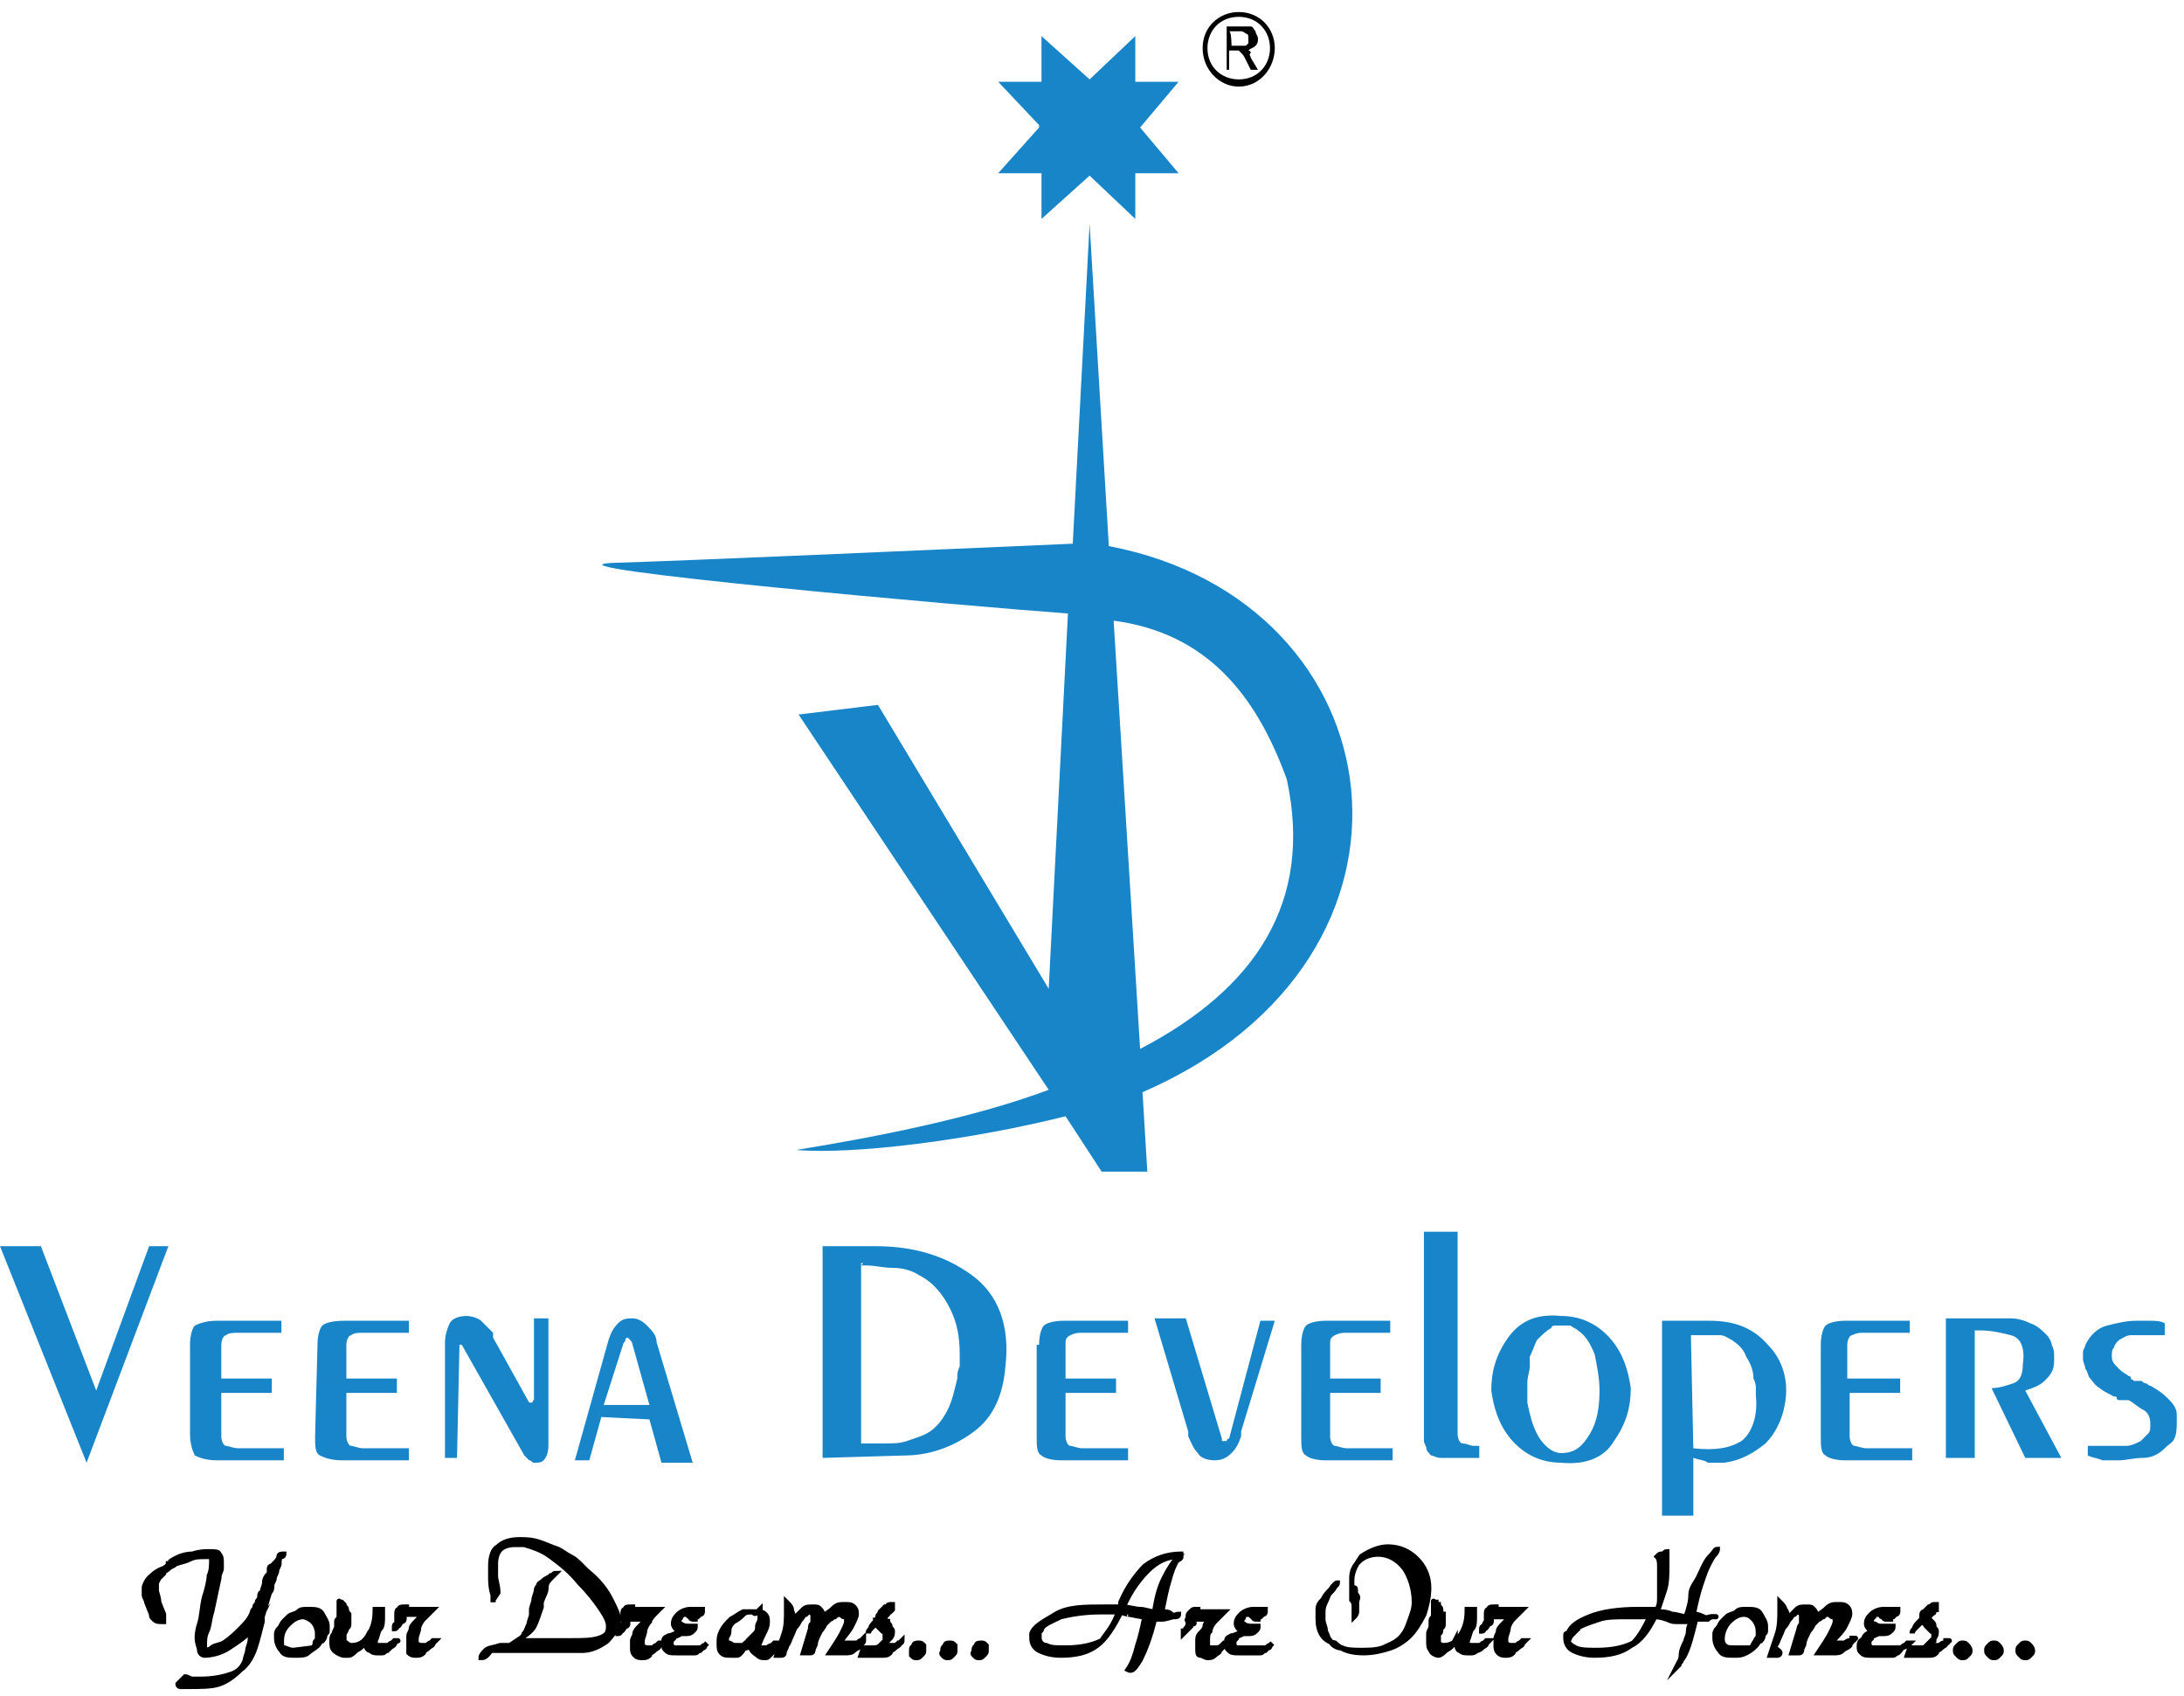 <?xml version="1.0" encoding="utf-8"?>
<!-- Generator: Adobe Illustrator 25.4.1, SVG Export Plug-In . SVG Version: 6.00 Build 0)  -->
<svg version="1.1" id="Layer_1" xmlns="http://www.w3.org/2000/svg" xmlns:xlink="http://www.w3.org/1999/xlink" x="0px" y="0px"
	 viewBox="0 0 90.8 70.5" style="enable-background:new 0 0 90.8 70.5;" xml:space="preserve">
<style type="text/css">
	.st0{fill-rule:evenodd;clip-rule:evenodd;fill:#1885C8;}
	.st1{fill-rule:evenodd;clip-rule:evenodd;stroke:#000000;stroke-width:0.216;stroke-miterlimit:22.926;}
</style>
<g>
	<g>
		<path class="st0" d="M33.2,29.7l10.4,15.6c-3.2,1.2-7.4,2-10.5,2.5c2.4,0.2,7.2-0.4,11.2-1.4l1.5,2.3l1.9,0l-0.2-3.3
			c12.9-5.6,10.7-20.4-1.4-22.7L45.3,9.3l-0.7,13.3c-6.9,0.3-15.9,0.7-19.2,0.8c-3.1,0.2,14.8,1.8,19,2.1l-0.8,15.6l-7.1-11.8
			L33.2,29.7L33.2,29.7z M47.4,43.6l-1.1-17.8c3.8,0.5,5.9,3,7.2,6.6C54.6,37.5,52.2,41.1,47.4,43.6z"/>
		<path class="st0" d="M3.6,60.8l-3.6-9h1.7l2.3,6l2.2-6h0.8L3.6,60.8L3.6,60.8z M7.9,55.9c0-0.4,0.1-0.7,0.2-0.8
			C8.3,55,8.6,54.9,9,54.9l2.7,0v0.5H9.9c-0.2,0-0.4,0-0.5,0.1c-0.1,0-0.2,0.2-0.2,0.4v1.4h2.1v0.6H9.2v1.8c0,0.2,0.1,0.4,0.2,0.4
			c0.1,0,0.3,0.1,0.5,0.1l1.9,0v0.5H9c-0.4,0-0.7-0.1-0.9-0.2C8,60.3,7.9,60,7.9,59.6V55.9L7.9,55.9z M13.2,55.9
			c0-0.4,0.1-0.7,0.2-0.8s0.4-0.2,0.9-0.2l2.7,0v0.5h-1.9c-0.2,0-0.4,0-0.5,0.1c-0.1,0-0.2,0.2-0.2,0.4v1.4h2.1v0.6h-2.1v1.8
			c0,0.2,0.1,0.4,0.2,0.4c0.1,0,0.3,0.1,0.5,0.1l1.9,0v0.5h-2.8c-0.4,0-0.7-0.1-0.9-0.2c-0.2-0.1-0.2-0.4-0.2-0.8L13.2,55.9
			L13.2,55.9z M19,60.6h-0.5v-4.8c0-0.3,0.1-0.6,0.2-0.8s0.4-0.3,0.7-0.3c0.2,0,0.5,0.1,0.6,0.2s0.3,0.3,0.5,0.5c0,0,0,0,0,0.1
			c0,0,0,0,0,0.1l1.5,2.7c0,0,0,0,0,0c0,0,0,0,0,0c0,0,0,0,0.1,0s0-0.1,0.1-0.1c0,0,0,0,0,0c0,0,0,0,0,0v-3.4h0.6v5.3
			c0,0.3-0.1,0.5-0.2,0.6s-0.2,0.1-0.4,0.1c-0.1,0-0.1-0.1-0.2-0.1c-0.1-0.1-0.1-0.1-0.2-0.2l-2.6-4.6c0,0,0,0,0,0s0,0,0,0
			c0,0-0.1,0-0.1,0c0,0,0,0.1,0,0.1L19,60.6L19,60.6z M25.1,58.4H27l-0.7-2.5c0-0.1-0.1-0.2-0.1-0.2c0,0-0.1-0.1-0.1-0.1
			c0,0-0.1,0-0.1,0.1c0,0.1-0.1,0.1-0.1,0.2L25.1,58.4L25.1,58.4z M25,58.9l-0.5,1.8h-0.6l1.4-5c0.1-0.3,0.2-0.5,0.4-0.7
			s0.4-0.2,0.6-0.2c0.2,0,0.4,0.1,0.6,0.3c0.2,0.2,0.4,0.4,0.4,0.7l1.5,5h-1.3l-0.5-1.8L25,58.9L25,58.9z M34.2,60.6v-8.8h2.2
			c1.6,0,2.9,0.4,4,1.2c1.1,0.8,1.6,2.1,1.4,3.8c-0.1,1.2-0.5,2.1-1.3,2.7s-1.8,1-2.9,1L34.2,60.6L34.2,60.6z M35.8,52.5V60
			c0.1,0,0.2,0,0.2,0c0.1,0,0.2,0,0.2,0c0.1,0,0.2,0,0.3,0s0.2,0,0.3,0c0.3,0,0.6,0,0.9-0.1s0.6-0.2,0.8-0.3c0.4-0.2,0.7-0.6,0.9-1
			c0.2-0.4,0.3-0.9,0.4-1.3c0-0.2,0-0.3,0.1-0.5c0-0.2,0-0.3,0-0.5c0-0.7-0.1-1.3-0.4-1.9c-0.3-0.6-0.7-1.1-1.3-1.4
			c-0.3-0.2-0.7-0.3-1.1-0.3c-0.4,0-0.7-0.1-1.1-0.1c0,0-0.1,0-0.1,0s-0.1,0-0.1,0C35.9,52.5,35.9,52.5,35.8,52.5
			C35.9,52.5,35.9,52.5,35.8,52.5L35.8,52.5L35.8,52.5z M43.2,55.9c0-0.4,0.1-0.7,0.2-0.8s0.4-0.2,0.8-0.2l2.7,0v0.5h-1.9
			c-0.2,0-0.3,0-0.5,0.1s-0.2,0.2-0.2,0.4v1.4h2.1v0.6h-2.1v1.8c0,0.2,0.1,0.4,0.2,0.4c0.1,0,0.3,0.1,0.5,0.1l1.9,0v0.5h-2.8
			c-0.4,0-0.7-0.1-0.8-0.2c-0.2-0.1-0.2-0.4-0.2-0.8V55.9L43.2,55.9z M52.4,54.9H53l-1.4,4.6c0,0,0,0.1,0,0.1s0,0.1,0,0.1
			c-0.1,0.3-0.2,0.5-0.4,0.7c-0.2,0.2-0.4,0.3-0.7,0.3c-0.3,0-0.6-0.1-0.7-0.3c-0.2-0.2-0.3-0.5-0.4-0.7c0,0,0-0.1,0-0.1
			s0-0.1,0-0.1l-1.4-4.7h1.3l1.5,5c0,0,0,0.1,0,0.1c0,0,0.1,0,0.1,0c0,0,0.1,0,0.1,0s0-0.1,0.1-0.1L52.4,54.9L52.4,54.9z M54.1,55.9
			c0-0.4,0.1-0.7,0.2-0.8s0.4-0.2,0.8-0.2l2.7,0v0.5H56c-0.2,0-0.3,0-0.5,0.1s-0.2,0.2-0.2,0.4v1.4h2.1v0.6h-2.1v1.8
			c0,0.2,0.1,0.4,0.2,0.4c0.1,0,0.3,0.1,0.5,0.1l1.9,0v0.5h-2.8c-0.4,0-0.7-0.1-0.8-0.2c-0.2-0.1-0.2-0.4-0.2-0.8L54.1,55.9
			L54.1,55.9z M59.3,51.2h1.3v8.4c0,0.2,0.1,0.4,0.2,0.4c0.2,0,0.3,0.1,0.5,0.1c0,0,0,0,0,0c0,0,0,0,0,0c0,0,0.1,0,0.1,0
			s0.1,0,0.1,0v0.5c0,0-0.1,0-0.2,0c-0.1,0-0.1,0-0.2,0c-0.1,0-0.2,0-0.3,0c-0.1,0-0.2,0-0.3,0c-0.2,0-0.4,0-0.6,0
			c-0.2,0-0.3-0.1-0.4-0.1c-0.1-0.1-0.2-0.2-0.2-0.3c0-0.1-0.1-0.2-0.1-0.3c0,0,0-0.1,0-0.1s0-0.1,0-0.1c0,0,0,0,0,0s0,0,0,0V51.2
			L59.3,51.2z M64.9,60.8c-0.9,0-1.6-0.4-2.1-1c-0.5-0.6-0.7-1.3-0.8-2c0-0.8,0.2-1.5,0.7-2.2s1.2-1,2.2-0.9c0.9,0,1.6,0.4,2.1,1
			c0.5,0.6,0.7,1.3,0.8,2c0,0.8-0.2,1.5-0.7,2.2C66.7,60.6,65.9,60.9,64.9,60.8L64.9,60.8z M64.9,60.4c0.6,0,0.9-0.3,1.2-0.8
			s0.4-1.1,0.4-1.8c0-0.5-0.1-1-0.2-1.5c-0.2-0.5-0.4-0.8-0.7-1c-0.1-0.1-0.2-0.1-0.3-0.2c-0.1,0-0.2,0-0.3,0c-0.1,0-0.2,0-0.3,0
			s-0.2,0-0.2,0.1c-0.2,0.1-0.4,0.3-0.6,0.5c-0.1,0.2-0.2,0.5-0.3,0.7c0,0.1,0,0.2,0,0.2c0,0.1,0,0.2,0,0.2c0,0.2-0.1,0.4-0.1,0.7
			s0,0.5,0,0.8c0.1,0.5,0.2,0.9,0.4,1.3S64.5,60.4,64.9,60.4L64.9,60.4L64.9,60.4z M70.4,60.6V63h-1.3v-8.1h2c1,0,1.8,0.3,2.4,1
			c0.6,0.6,0.9,1.5,0.7,2.5c-0.1,0.6-0.4,1.2-0.8,1.6c-0.5,0.4-1,0.7-1.7,0.8c-0.2,0-0.5,0-0.7,0C70.9,60.7,70.7,60.7,70.4,60.6
			L70.4,60.6z M70.4,60.2c0.9,0.1,1.5,0,2-0.3c0.4-0.3,0.7-1,0.6-1.9c0-0.1,0-0.2,0-0.3c0-0.1,0-0.2-0.1-0.4c0-0.3-0.1-0.6-0.3-0.9
			c-0.1-0.3-0.3-0.5-0.6-0.7c-0.2-0.1-0.3-0.2-0.5-0.2c-0.2,0-0.4,0-0.6,0c-0.1,0-0.1,0-0.2,0c0,0-0.1,0-0.2,0c0,0-0.1,0-0.1,0
			s-0.1,0-0.1,0L70.4,60.2L70.4,60.2z M75.7,55.9c0-0.4,0.1-0.7,0.2-0.8s0.4-0.2,0.8-0.2l2.7,0v0.5h-1.9c-0.2,0-0.3,0-0.5,0.1
			c-0.1,0-0.2,0.2-0.2,0.4v1.4H79v0.6h-2.1v1.8c0,0.2,0.1,0.4,0.2,0.4c0.1,0,0.3,0.1,0.5,0.1l1.9,0v0.5h-2.8c-0.4,0-0.7-0.1-0.8-0.2
			c-0.2-0.1-0.2-0.4-0.2-0.8V55.9L75.7,55.9z M82.2,60.6h-1.3v-5.8h2.3c0.1,0,0.2,0,0.2,0s0.2,0,0.2,0c0.3,0,0.6,0.1,0.8,0.2
			c0.3,0.1,0.5,0.3,0.7,0.5c0.1,0.1,0.2,0.3,0.2,0.4c0.1,0.2,0.1,0.3,0.1,0.5c0,0,0,0,0,0.1c0,0,0,0,0,0.1c0,0.4-0.2,0.6-0.4,0.8
			s-0.5,0.3-0.8,0.4l1.5,2.8h-1.5l-1.4-2.9c0.3,0,0.6-0.1,0.9-0.2c0.3-0.1,0.4-0.4,0.4-0.8c0.1-0.7-0.1-1.1-0.5-1.2
			c-0.4-0.1-0.8-0.2-1.3-0.2c0,0-0.1,0-0.1,0s0,0-0.1,0V60.6L82.2,60.6z M86.8,60.5v-0.4c0,0,0.1,0,0.1,0c0,0,0.1,0,0.1,0
			c0.1,0,0.2,0,0.4,0c0.1,0,0.2,0,0.4,0c0.2,0,0.4,0,0.6,0c0.2,0,0.4-0.1,0.6-0.2c0.1-0.1,0.2-0.2,0.3-0.3c0.1-0.1,0.1-0.2,0.1-0.4
			c0,0,0,0,0,0s0,0,0,0c0-0.3-0.1-0.5-0.3-0.6s-0.4-0.3-0.6-0.4c0,0,0,0-0.1,0s-0.1,0-0.1,0c0,0-0.1,0-0.1,0c0,0-0.1,0-0.1,0
			c0,0-0.1,0-0.1-0.1s-0.1,0-0.2-0.1c-0.2-0.1-0.4-0.2-0.5-0.3c-0.2-0.1-0.3-0.3-0.4-0.4c-0.1-0.1-0.1-0.3-0.2-0.4
			c0-0.1-0.1-0.3-0.1-0.4c0-0.1,0-0.2,0-0.3s0.1-0.2,0.1-0.3c0.2-0.4,0.5-0.7,0.9-0.8c0.4-0.1,0.8-0.2,1.2-0.2c0.2,0,0.4,0,0.6,0
			s0.4,0,0.6,0.1v0.5c-0.1,0-0.1,0-0.2,0s-0.1,0-0.2,0c-0.1,0-0.2,0-0.2,0c-0.1,0-0.2,0-0.2,0c-0.2,0-0.4,0-0.6,0
			c-0.2,0-0.3,0.1-0.5,0.2c-0.1,0.1-0.2,0.2-0.2,0.3c-0.1,0.1-0.1,0.2-0.1,0.4c0,0,0,0,0,0c0,0,0,0,0,0c0,0.2,0.1,0.3,0.3,0.5
			s0.3,0.2,0.4,0.3c0,0,0.1,0,0.1,0.1s0.1,0,0.1,0.1c0,0,0,0,0,0c0,0,0,0,0.1,0c0,0,0,0,0.1,0c0,0,0,0,0.1,0c0.1,0,0.1,0.1,0.2,0.1
			s0.1,0.1,0.2,0.1c0.2,0.1,0.5,0.3,0.7,0.5s0.4,0.4,0.4,0.7c0,0,0,0.1,0,0.1s0,0.1,0,0.2c0,0.2,0,0.5-0.1,0.7S90.2,60,90,60.2
			c-0.2,0.2-0.5,0.4-0.9,0.4s-0.7,0.1-1,0.1c-0.2,0-0.5,0-0.7,0C87.2,60.6,87,60.6,86.8,60.5L86.8,60.5L86.8,60.5z"/>
		<g>
			<path class="st1" d="M10.7,67.5c-0.4,0.5-0.9,0.8-1.2,1s-0.7,0.3-1,0.3c-0.1,0-0.2-0.1-0.2-0.2s-0.1-0.3-0.1-0.5
				c0-0.1,0-0.3,0.1-0.6s0.1-0.7,0.2-1.1c0.1-0.3,0.2-0.7,0.2-0.9c0.1-0.2,0.1-0.5,0.1-0.6c0-0.1,0-0.2-0.1-0.2s-0.1,0-0.2,0
				c-0.2,0-0.4,0-0.6,0.1S7.6,64.9,7.3,65c-0.1,0.1-0.2,0.1-0.3,0.2c-0.1,0.1-0.2,0.1-0.2,0.2c-0.1,0.1-0.2,0.2-0.2,0.2
				s-0.1,0.2-0.1,0.2c0,0.1,0,0.2,0,0.3c0,0.1,0.1,0.3,0.1,0.5l0.2,0.5c0,0,0,0.1,0,0.1s0,0.1,0,0.1s0,0,0,0.1c0,0,0,0-0.1,0
				c-0.1,0-0.2,0-0.3-0.1c-0.1-0.1-0.1-0.1-0.1-0.2l-0.2-0.5c0-0.1-0.1-0.2-0.1-0.3c0-0.1,0-0.2,0-0.3c0-0.1,0.1-0.3,0.2-0.4
				c0.1-0.1,0.3-0.3,0.6-0.4C7,65.1,7,65,7,65c0,0,0.1,0,0.1-0.1c0.3-0.2,0.6-0.3,0.9-0.3c0.3-0.1,0.5-0.1,0.7-0.1
				c0.2,0,0.4,0,0.4,0.1c0.1,0.1,0.1,0.2,0.1,0.4c0,0.1,0,0.1,0,0.2c0,0.1-0.1,0.2-0.1,0.4l-0.3,1.4c-0.1,0.3-0.1,0.6-0.2,0.8
				c-0.1,0.2-0.1,0.4-0.1,0.5c0,0.1,0,0.2,0,0.2s0.1,0.1,0.1,0.1c0,0,0.1,0,0.2-0.1s0.3-0.1,0.5-0.2c0.3-0.2,0.5-0.4,0.7-0.6
				s0.4-0.4,0.5-0.7c0-0.1,0.1-0.1,0.1-0.2c0-0.1,0.1-0.1,0.1-0.2c0-0.1,0.1-0.1,0.1-0.2c0-0.1,0-0.2,0.1-0.2c0-0.1,0.1-0.3,0.1-0.4
				c0-0.2,0.1-0.3,0.2-0.4c0,0,0,0,0-0.1c0,0,0,0,0-0.1c0,0,0-0.1,0.1-0.1c0,0,0,0,0.1-0.1c0.1-0.1,0.2-0.2,0.2-0.3s0.1-0.1,0.2-0.1
				c0,0,0,0,0,0c0,0,0,0,0,0c0,0,0,0.1-0.1,0.1s-0.1,0.2-0.1,0.3c0,0.1-0.1,0.2-0.1,0.3c0,0.1-0.1,0.2-0.1,0.3
				c0,0.1-0.1,0.2-0.1,0.3c0,0.1,0,0.2-0.1,0.3l-0.3,1c0,0,0,0.1,0,0.1c0,0,0,0.1,0,0.1c-0.1,0.4-0.2,0.8-0.3,1.1s-0.3,0.7-0.6,0.9
				c-0.3,0.3-0.6,0.5-0.9,0.6c-0.3,0.1-0.8,0.1-1.2,0.1c-0.2,0-0.3,0-0.4,0s-0.1-0.1-0.1-0.1c0,0,0,0,0,0c0,0,0,0,0,0l0.3-0.3
				c0.1,0,0.2,0.1,0.3,0.1c0.1,0,0.2,0,0.3,0c0.6,0,1-0.1,1.3-0.2s0.5-0.3,0.6-0.6c0-0.1,0.1-0.3,0.1-0.4s0.1-0.3,0.1-0.4
				c0-0.2,0.1-0.3,0.1-0.5C10.6,67.8,10.6,67.7,10.7,67.5L10.7,67.5L10.7,67.5z M12.3,68.8c0.2,0,0.4,0,0.5-0.1
				c0.1-0.1,0.3-0.2,0.4-0.3c0.1-0.1,0.1-0.2,0.2-0.2c0.1-0.1,0.1-0.2,0.1-0.2c0-0.1,0.1-0.1,0.1-0.2c0-0.1,0-0.1,0-0.2
				c0-0.2-0.1-0.3-0.2-0.5s-0.3-0.2-0.6-0.2c-0.2,0-0.3,0-0.4,0.1c-0.1,0.1-0.3,0.1-0.4,0.2c-0.1,0.1-0.2,0.2-0.2,0.2
				c-0.1,0.1-0.1,0.2-0.2,0.3s-0.1,0.2-0.1,0.2c0,0.1,0,0.2,0,0.2c0,0.2,0.1,0.4,0.2,0.5C11.8,68.8,12,68.8,12.3,68.8L12.3,68.8z
				 M13,68.5c0.1-0.1,0.1-0.1,0.1-0.2s0.1-0.1,0.1-0.2c0-0.1,0-0.1,0-0.1c0-0.1,0-0.1,0-0.1c0-0.2-0.1-0.4-0.2-0.5
				c-0.1-0.1-0.3-0.2-0.4-0.2c-0.2,0-0.4,0.1-0.6,0.3c-0.2,0.2-0.3,0.4-0.3,0.7c0,0.2,0,0.3,0.1,0.3s0.2,0.1,0.4,0.1L13,68.5
				L13,68.5z M15.2,68.2c-0.1,0.2-0.2,0.3-0.4,0.4c-0.1,0.1-0.2,0.2-0.3,0.2c0,0,0,0-0.1,0s0,0-0.1,0c-0.1,0-0.3-0.1-0.4-0.2
				c-0.1-0.1-0.1-0.2-0.1-0.4c0-0.1,0-0.2,0.1-0.3c0-0.1,0.1-0.2,0.1-0.3c0,0,0,0,0-0.1c0,0,0,0,0-0.1c0-0.1,0.1-0.1,0.1-0.2
				c0-0.1,0-0.1,0-0.2c0-0.1,0-0.1,0-0.1s0-0.1,0-0.1c0,0,0-0.1,0-0.1c0,0,0,0,0-0.1s0,0,0,0c0,0,0,0,0,0c0,0,0,0,0.1,0
				c0,0,0.1,0.1,0.1,0.1c0,0.1,0.1,0.1,0.1,0.2c0,0.1,0.1,0.2,0.1,0.2c0,0,0,0,0,0s0,0,0,0c0,0,0,0,0,0.1c0,0,0,0,0,0.1
				c0,0.1,0,0.1,0,0.2c0,0.1,0,0.1-0.1,0.2c0,0.1-0.1,0.2-0.1,0.2c0,0.1,0,0.2,0,0.2c0,0.1,0,0.2,0.1,0.2c0,0,0.1,0.1,0.2,0.1
				c0.3,0,0.5-0.1,0.7-0.4c0.2-0.3,0.3-0.6,0.3-1.1l0.3,0c0,0.1,0,0.1,0,0.2s0,0.1,0,0.1c0,0.2,0,0.4-0.1,0.5s-0.1,0.3-0.2,0.5
				c0,0,0,0.1,0,0.1c0,0,0,0.1,0,0.1l0.3,0c0.1,0,0.1,0,0.2,0c0.1,0,0.1-0.1,0.2-0.1c0,0,0.1-0.1,0.1-0.1s0,0,0.1,0s0,0,0,0s0,0,0,0
				s0,0-0.1,0.1c0,0.1-0.1,0.1-0.2,0.2c0,0-0.1,0.1-0.1,0.1c-0.1,0-0.1,0.1-0.2,0.1c0,0-0.1,0-0.1,0s-0.1,0-0.1,0
				c-0.1,0-0.2,0-0.3-0.1C15.3,68.6,15.2,68.5,15.2,68.2C15.2,68.3,15.2,68.3,15.2,68.2C15.2,68.3,15.2,68.2,15.2,68.2L15.2,68.2
				L15.2,68.2z M16.7,67.3C16.7,67.3,16.7,67.3,16.7,67.3C16.7,67.3,16.7,67.3,16.7,67.3c-0.1,0-0.1,0-0.2,0c0,0,0-0.1,0-0.2
				c0-0.1,0-0.2,0.1-0.2c0-0.1,0.1-0.1,0.2-0.1c0.1,0,0.1,0,0.1,0c0,0,0,0.1,0,0.1l1.1,0c-0.1,0.1-0.2,0.2-0.2,0.2s-0.1,0.1-0.2,0.2
				c-0.1,0.1-0.2,0.3-0.2,0.4s-0.1,0.3-0.1,0.4c0,0.1,0,0.2,0,0.2c0,0,0.1,0.1,0.2,0.1c0.1,0,0.1,0,0.2,0c0.1,0,0.1-0.1,0.2-0.1
				c0,0,0.1-0.1,0.1-0.1s0.1,0,0.1,0c0,0,0,0,0,0c0,0,0,0,0,0s0,0-0.1,0.1c0,0.1-0.1,0.1-0.2,0.2c-0.1,0.1-0.2,0.1-0.2,0.2
				c-0.1,0.1-0.2,0.1-0.3,0.1h0h0c-0.1,0-0.2,0-0.3-0.1C17,68.6,17,68.5,17,68.3c0-0.1,0-0.2,0-0.3s0.1-0.2,0.1-0.3
				c0-0.1,0.1-0.2,0.2-0.3c0.1-0.1,0.2-0.2,0.2-0.3l-0.7,0c0,0.1,0,0.1,0,0.2c0,0,0,0.1-0.1,0.1c-0.1,0.1-0.1,0.2-0.2,0.2
				c0,0.1-0.1,0.1-0.1,0.1s0,0,0,0v0c0,0,0-0.1,0-0.1c0,0,0-0.1,0.1-0.1c0,0,0-0.1,0.1-0.2C16.7,67.4,16.7,67.3,16.7,67.3L16.7,67.3
				L16.7,67.3z M20,68.9L20,68.9L20,68.9C20,68.9,20,68.9,20,68.9C20,68.9,20,68.9,20,68.9c0-0.1,0.1-0.2,0.2-0.3
				c0.1-0.1,0.3-0.1,0.6-0.2c0.1,0,0.1,0,0.2,0c0,0,0.1,0,0.1,0s0.1,0,0.1,0c0,0,0.1,0,0.1,0c0,0,0,0,0.1,0c0,0,0,0,0.1-0.1
				c0.1,0,0.1-0.1,0.2-0.2c0-0.1,0.1-0.1,0.1-0.2c0.1-0.1,0.1-0.2,0.2-0.4c0-0.1,0.1-0.3,0.1-0.4c0,0,0,0,0-0.1c0,0,0-0.1,0-0.1
				c0-0.1,0.1-0.3,0.1-0.4c0-0.1,0.1-0.3,0.1-0.4c0-0.1,0.1-0.2,0.1-0.2c0-0.1,0.1-0.1,0.2-0.2c0.1-0.1,0.2-0.1,0.3-0.2
				c0.1,0,0.1-0.1,0.2-0.1c0,0,0,0,0,0s0,0,0,0c0,0,0,0,0,0c0,0,0,0,0,0c0,0,0,0-0.1,0.1c0,0-0.1,0.1-0.1,0.1
				c-0.1,0.1-0.2,0.2-0.2,0.4s-0.1,0.3-0.2,0.6c0,0.1,0,0.1,0,0.1c0,0.1,0,0.1,0,0.1c-0.1,0.3-0.2,0.6-0.3,0.8s-0.4,0.4-0.7,0.6
				c0.5,0,1,0,1.3,0c0.4,0,0.7,0,0.9,0c0.5,0,0.9,0,1.2-0.1s0.4-0.2,0.4-0.5c0-0.2-0.1-0.4-0.3-0.7s-0.5-0.7-0.9-1.1
				c-0.4-0.5-0.8-0.8-1.2-1.1c-0.4-0.3-0.8-0.4-1.1-0.5c-0.1,0-0.1,0-0.2,0c-0.1,0-0.1,0-0.2,0c-0.3,0-0.5,0.1-0.6,0.2
				c-0.1,0.1-0.2,0.3-0.2,0.6c0,0.1,0,0.3,0,0.5s0.1,0.4,0.1,0.7l-0.2,0.3c0,0,0,0.1,0,0.1c0,0,0,0,0,0c0,0,0,0,0,0c0,0,0,0,0-0.1
				c0,0,0,0,0-0.1s0-0.1,0-0.1c-0.1-0.3-0.1-0.6-0.1-0.8c0-0.2,0-0.4,0-0.4c0-0.4,0.1-0.7,0.3-0.8c0.2-0.2,0.5-0.3,0.9-0.3
				c0.2,0,0.5,0,0.8,0.1s0.5,0.2,0.8,0.3c0.2,0.1,0.3,0.2,0.5,0.3s0.3,0.2,0.5,0.4c0,0,0.1,0.1,0.1,0.1s0.1,0.1,0.1,0.1
				c0.5,0.4,0.8,0.8,1,1.2c0.2,0.4,0.3,0.6,0.3,0.8c0,0,0,0,0,0.1c0,0,0,0,0,0.1c0,0.1-0.1,0.3-0.2,0.4c-0.1,0.1-0.2,0.3-0.4,0.4
				c-0.3,0.2-0.6,0.3-0.9,0.3c-0.3,0-0.7,0-1.1,0c-0.1,0-0.1,0-0.2,0s-0.1,0-0.2,0h-2c-0.1,0-0.2,0-0.3,0
				C20.2,68.9,20.1,68.9,20,68.9L20,68.9z M26.1,67.3C26.1,67.3,26.1,67.3,26.1,67.3C26,67.3,26,67.3,26.1,67.3c-0.1,0-0.1,0-0.2,0
				c0,0,0-0.1,0-0.2c0-0.1,0-0.2,0.1-0.2c0-0.1,0.1-0.1,0.2-0.1c0.1,0,0.1,0,0.1,0c0,0,0,0.1,0,0.1l1.1,0c-0.1,0.1-0.2,0.2-0.2,0.2
				S27,67.3,27,67.4c-0.1,0.1-0.2,0.3-0.2,0.4s-0.1,0.3-0.1,0.4c0,0.1,0,0.2,0,0.2c0,0,0.1,0.1,0.2,0.1c0.1,0,0.1,0,0.2,0
				c0.1,0,0.1-0.1,0.2-0.1c0,0,0.1-0.1,0.1-0.1s0.1,0,0.1,0c0,0,0,0,0,0c0,0,0,0,0,0s0,0-0.1,0.1c0,0.1-0.1,0.1-0.2,0.2
				c-0.1,0.1-0.2,0.1-0.2,0.2c-0.1,0.1-0.2,0.1-0.3,0.1h0h0c-0.1,0-0.2,0-0.3-0.1c-0.1-0.1-0.1-0.2-0.1-0.3c0-0.1,0-0.2,0-0.3
				s0.1-0.2,0.1-0.3c0-0.1,0.1-0.2,0.2-0.3c0.1-0.1,0.2-0.2,0.2-0.3l-0.7,0c0,0.1,0,0.1,0,0.2c0,0,0,0.1-0.1,0.1
				c-0.1,0.1-0.1,0.2-0.2,0.2c0,0.1-0.1,0.1-0.1,0.1c0,0,0,0,0,0v0c0,0,0-0.1,0-0.1c0,0,0-0.1,0.1-0.1c0,0,0-0.1,0.1-0.2
				C26,67.4,26.1,67.3,26.1,67.3L26.1,67.3L26.1,67.3z M28.3,67.8c-0.1,0-0.2-0.1-0.2-0.1c0,0-0.1-0.1-0.1-0.2
				c0-0.2,0.1-0.3,0.2-0.4c0.1-0.1,0.3-0.2,0.5-0.2c0,0,0.1,0,0.1,0s0.1,0,0.1,0s0.1,0,0.1,0s0.1,0,0.1,0c0,0,0,0,0,0s0,0,0,0
				c0.1,0,0.1,0,0.1,0c0,0,0,0,0,0c0,0,0,0,0,0.1c0,0,0,0.1-0.1,0.1c0,0-0.1,0.1-0.1,0.1c0,0-0.1,0-0.1,0.1c0,0,0,0,0,0c0,0,0,0,0,0
				c0,0-0.1,0-0.1,0c0,0-0.1,0-0.1-0.1c0,0-0.1,0-0.1-0.1c0,0-0.1,0-0.1,0c-0.1,0-0.1,0-0.2,0.1c0,0.1-0.1,0.1-0.1,0.2
				c0,0.1,0,0.1,0.1,0.1c0,0,0.1,0.1,0.3,0.1c0,0,0,0,0,0c0,0,0,0,0,0c0,0,0.1,0,0.1,0c0,0,0.1,0,0.1,0c0,0,0.1,0,0.1,0s0,0,0,0
				c0,0.1,0,0.1-0.1,0.2s-0.2,0.1-0.3,0.1c0,0,0,0-0.1,0c0,0-0.1,0-0.1,0c-0.1,0.1-0.3,0.1-0.3,0.2c-0.1,0.1-0.1,0.1-0.1,0.2
				s0,0.1,0.1,0.2c0.1,0,0.2,0,0.3,0l0.5,0c0.1,0,0.2,0,0.3,0c0.1,0,0.1-0.1,0.2-0.1c0,0,0.1-0.1,0.1-0.1s0,0,0,0l0,0h0c0,0,0,0,0,0
				c0,0,0,0,0,0c0,0,0,0,0,0c0,0,0,0,0,0c0,0,0,0,0,0s0,0,0,0l-0.1,0.1c0,0.1-0.1,0.1-0.1,0.1c0,0-0.1,0.1-0.1,0.1
				c-0.1,0-0.1,0.1-0.2,0.1c-0.1,0-0.1,0-0.2,0h-0.6c-0.2,0-0.3,0-0.4-0.1s-0.1-0.1-0.1-0.3s0-0.2,0.2-0.3
				C27.9,68,28.1,67.9,28.3,67.8L28.3,67.8L28.3,67.8z M31.2,68.3c-0.1,0.1-0.1,0.2-0.2,0.2s-0.1,0.1-0.2,0.2
				c-0.1,0.1-0.1,0.1-0.2,0.1c-0.1,0-0.1,0-0.2,0c-0.2,0-0.3,0-0.4-0.1s-0.1-0.2-0.1-0.4c0-0.2,0-0.3,0.1-0.5s0.2-0.3,0.4-0.5
				c0.2-0.1,0.3-0.2,0.5-0.3C31,67,31.2,67,31.4,67c0.2,0,0.3,0,0.4,0.1s0.1,0.2,0.1,0.3c0,0.1,0,0.2-0.1,0.4s-0.2,0.4-0.3,0.7
				l0.2,0c0.1,0,0.2,0,0.2,0s0.1-0.1,0.2-0.1c0,0,0.1-0.1,0.1-0.1c0,0,0,0,0.1,0c0,0,0,0,0,0c0,0,0,0,0,0c0,0,0,0,0,0.1
				c0,0.1-0.1,0.1-0.1,0.2c-0.1,0.1-0.1,0.1-0.2,0.2s-0.1,0.1-0.2,0.1c0,0,0,0,0,0c0,0,0,0,0,0c-0.1,0-0.2,0-0.3-0.1
				C31.2,68.6,31.2,68.5,31.2,68.3L31.2,68.3L31.2,68.3z M31.3,67c-0.2,0-0.3,0-0.4,0.1c-0.1,0.1-0.2,0.2-0.4,0.3c0,0,0,0,0,0
				c0,0,0,0,0,0c-0.1,0.1-0.2,0.2-0.2,0.4s-0.1,0.2-0.1,0.3c0,0.1,0,0.2,0.1,0.2c0.1,0,0.1,0.1,0.3,0.1c0.1,0,0.1,0,0.2,0
				c0.1,0,0.1,0,0.2-0.1c0,0,0.1,0,0.1-0.1c0,0,0.1-0.1,0.1-0.1c0.1-0.1,0.1-0.1,0.2-0.2c0.1-0.1,0.1-0.2,0.1-0.3
				c0-0.1,0.1-0.2,0.1-0.3c0-0.1,0-0.2,0-0.2c0-0.1,0-0.1,0-0.2C31.4,67.1,31.4,67.1,31.3,67L31.3,67L31.3,67z M32.3,68.8
				c0.1-0.3,0.2-0.6,0.3-0.9c0.1-0.3,0.1-0.6,0.1-0.9c0,0,0,0,0-0.1s0,0,0-0.1c0,0,0-0.1,0-0.1s0-0.1,0-0.1c0.1,0.1,0.2,0.2,0.2,0.3
				c0,0.1,0.1,0.2,0.1,0.4c0,0,0,0,0,0s0,0,0,0s0,0,0,0s0,0,0,0c0.2-0.2,0.3-0.3,0.4-0.4c0.1-0.1,0.2-0.1,0.4-0.1s0.2,0,0.3,0.1
				s0.1,0.2,0.1,0.3c0,0,0,0,0,0s0,0,0,0c0.1-0.1,0.3-0.2,0.4-0.3c0.1-0.1,0.2-0.2,0.4-0.2c0,0,0,0,0.1,0c0,0,0.1,0,0.1,0
				c0.1,0,0.2,0,0.3,0.1c0.1,0.1,0.1,0.2,0.1,0.3c0,0.1-0.1,0.3-0.2,0.5s-0.3,0.4-0.5,0.7l0.5,0c0.1,0,0.2,0,0.2,0
				c0.1,0,0.1-0.1,0.2-0.1c0,0,0.1-0.1,0.1-0.1c0,0,0,0,0,0s0,0,0,0c0,0,0,0,0,0v0l0,0c0,0,0,0.1,0,0.1c0,0.1-0.1,0.1-0.1,0.2
				c-0.1,0.1-0.2,0.1-0.3,0.2c-0.1,0.1-0.2,0.1-0.4,0.1h-0.6c0.2-0.3,0.4-0.6,0.5-0.8c0.1-0.2,0.2-0.4,0.2-0.5c0-0.1,0-0.2-0.1-0.2
				s-0.1-0.1-0.2-0.1c0,0-0.1,0-0.2,0.1c-0.1,0-0.1,0.1-0.2,0.1c-0.1,0.1-0.2,0.2-0.2,0.2s-0.1,0.2-0.2,0.3
				c-0.1,0.2-0.2,0.4-0.2,0.5c0,0.1-0.1,0.2-0.1,0.3c0,0,0,0.1-0.1,0.1s0,0-0.1,0h-0.2l0.3-1c0-0.1,0-0.2,0.1-0.2c0-0.1,0-0.1,0-0.2
				c0-0.1,0-0.2,0-0.2c0,0-0.1-0.1-0.1-0.1c-0.1,0-0.1,0-0.2,0.1c-0.1,0-0.1,0.1-0.2,0.2s-0.1,0.2-0.2,0.3c-0.1,0.1-0.1,0.2-0.2,0.4
				c-0.1,0.2-0.1,0.3-0.2,0.4c0,0.1-0.1,0.2-0.1,0.3c0,0.1-0.1,0.1-0.1,0.1c0,0-0.1,0-0.1,0L32.3,68.8L32.3,68.8z"/>
			<path class="st1" d="M36.5,67.4c-0.1,0.1-0.2,0.2-0.3,0.3s-0.1,0.1-0.1,0.2c0,0,0,0,0,0c0,0,0,0,0,0c0,0,0,0,0,0s0,0,0,0
				c0,0,0-0.1,0.1-0.2c0-0.1,0.1-0.2,0.2-0.3c0-0.1,0.1-0.1,0.1-0.2s0.1-0.1,0.1-0.2c0.1-0.1,0.1-0.1,0.2-0.2c0.1,0,0.1-0.1,0.2-0.1
				c0,0,0.1,0,0.1,0s0,0.1,0,0.1c0,0,0,0.1,0,0.1c0,0,0,0-0.1,0.1c0,0-0.1,0-0.1,0.1c0,0-0.1,0.1-0.1,0.1c0,0,0,0.1,0,0.1
				s0,0.1,0.1,0.1c0,0,0,0,0,0c0,0,0,0,0,0c0,0.1,0.1,0.1,0.1,0.2s0.1,0.1,0.1,0.2c0,0.1,0,0.2-0.1,0.3s-0.2,0.2-0.3,0.3
				c0,0,0.1,0,0.1,0s0,0,0.1,0c0.1,0,0.2,0,0.3,0c0.1,0,0.1-0.1,0.2-0.1c0,0,0,0,0.1-0.1c0,0,0,0,0,0s0,0,0,0c0,0,0,0,0,0s0,0,0,0
				c0,0,0,0,0,0c0,0,0,0.1-0.1,0.1c0,0.1-0.1,0.1-0.2,0.2c-0.1,0.1-0.2,0.1-0.2,0.2c-0.1,0.1-0.2,0.1-0.3,0.1c0,0,0,0,0,0
				c0,0,0,0,0,0h-0.9l0.1-0.3c0,0,0,0,0,0c0,0,0,0,0.1,0l0.3,0c0.1,0,0.2,0,0.3-0.1c0.1-0.1,0.1-0.1,0.2-0.2c0,0,0-0.1,0-0.1
				c0,0,0-0.1,0-0.1c0,0,0-0.1,0-0.1c0,0,0-0.1-0.1-0.1c0,0,0,0-0.1-0.1c0,0,0,0-0.1-0.1c0,0-0.1-0.1-0.1-0.2
				C36.6,67.5,36.5,67.4,36.5,67.4L36.5,67.4L36.5,67.4z M37.9,68.6c0-0.1,0-0.1,0.1-0.2c0-0.1,0.1-0.1,0.2-0.1c0.1,0,0.1,0,0.2,0.1
				c0,0,0,0.1,0,0.2c0,0.1,0,0.1-0.1,0.2s-0.1,0.1-0.2,0.1c-0.1,0-0.1,0-0.2-0.1C37.9,68.7,37.9,68.7,37.9,68.6L37.9,68.6L37.9,68.6
				z M39.2,68.6c0-0.1,0-0.1,0.1-0.2c0-0.1,0.1-0.1,0.2-0.1c0.1,0,0.1,0,0.2,0.1c0,0,0,0.1,0,0.2c0,0.1,0,0.1-0.1,0.2
				s-0.1,0.1-0.2,0.1c-0.1,0-0.1,0-0.2-0.1S39.2,68.7,39.2,68.6L39.2,68.6L39.2,68.6z M40.5,68.6c0-0.1,0-0.1,0.1-0.2
				c0-0.1,0.1-0.1,0.2-0.1c0.1,0,0.1,0,0.2,0.1c0,0,0,0.1,0,0.2c0,0.1,0,0.1-0.1,0.2s-0.1,0.1-0.2,0.1c-0.1,0-0.1,0-0.2-0.1
				S40.5,68.7,40.5,68.6L40.5,68.6L40.5,68.6z M46.6,67c-0.3,0.6-0.6,1.1-1,1.4c-0.4,0.3-0.9,0.4-1.5,0.4c-0.4,0-0.7-0.1-0.9-0.2
				s-0.3-0.3-0.3-0.5c0-0.1,0-0.1,0-0.1c0-0.1,0-0.1,0-0.1c0.1-0.3,0.5-0.5,1-0.8s1.2-0.3,2-0.3c0.1,0,0.2,0,0.3,0s0.2,0,0.4,0
				c0-0.1,0-0.1,0-0.1c0,0,0-0.1,0-0.1c0.3-0.7,0.7-1.2,1-1.5c0.4-0.3,0.9-0.5,1.5-0.5c0,0,0,0,0.1,0c0,0,0,0,0,0s0,0,0,0
				c0,0,0,0,0,0c0,0-0.1,0-0.1,0.1s-0.1,0.1-0.2,0.2c-0.1,0.2-0.2,0.4-0.3,0.8c-0.1,0.3-0.2,0.8-0.3,1.3c0.2,0,0.3,0,0.4,0.1
				s0.2,0,0.3,0c0,0,0,0,0,0c0,0,0,0,0,0c0,0,0,0,0,0h0c0,0,0,0,0,0c0,0,0,0,0,0c0,0.1-0.1,0.1-0.2,0.1c-0.1,0-0.3,0.1-0.5,0.1
				c0,0-0.1,0-0.1,0s-0.1,0-0.2,0c-0.2,0.8-0.4,1.3-0.6,1.7c-0.2,0.3-0.3,0.5-0.5,0.4c0.2-0.3,0.3-0.6,0.4-1
				c0.1-0.3,0.2-0.7,0.3-1.2c-0.3,0-0.5-0.1-0.7-0.1C47,67.1,46.8,67.1,46.6,67L46.6,67L46.6,67z M46.5,67c-0.1,0-0.3,0-0.4,0
				s-0.3,0-0.4,0c-0.6,0-1.2,0.1-1.6,0.2c-0.4,0.2-0.7,0.3-0.8,0.5c0,0.1-0.1,0.1-0.1,0.2s0,0.1,0,0.2c0,0.1,0.1,0.3,0.3,0.3
				c0.2,0.1,0.4,0.1,0.8,0.1c0.6,0,1.1-0.1,1.5-0.3C46,67.9,46.3,67.6,46.5,67L46.5,67L46.5,67z M46.7,66.8c0.2,0,0.5,0.1,0.7,0.1
				c0.2,0,0.4,0.1,0.6,0.1c0.1-0.6,0.2-1,0.4-1.4c0.2-0.4,0.4-0.7,0.6-0.9c-0.5,0-0.9,0.2-1.3,0.6C47.4,65.6,47,66.1,46.7,66.8
				L46.7,66.8L46.7,66.8z M49.4,67.3L49.4,67.3c0,0.1,0,0.2,0,0.2s0,0.1-0.1,0.2c0,0.1,0,0.1-0.1,0.1c0,0,0,0.1,0,0.1v0c0,0,0,0,0,0
				c0,0,0,0,0.1-0.1s0.1-0.1,0.2-0.2c0,0,0-0.1,0.1-0.1s0-0.1,0-0.2l0.7,0c-0.1,0.1-0.2,0.2-0.2,0.3s-0.1,0.2-0.2,0.3
				s-0.1,0.2-0.1,0.3c0,0.1,0,0.2,0,0.3c0,0.2,0,0.3,0.1,0.3s0.2,0.1,0.3,0.1h0h0c0.1,0,0.2,0,0.3-0.1s0.2-0.1,0.2-0.2
				c0.1-0.1,0.1-0.1,0.2-0.2s0.1-0.1,0.1-0.1c0,0,0,0,0,0c0,0,0,0,0,0c0,0,0,0-0.1,0c0,0-0.1,0.1-0.1,0.1c0,0-0.1,0.1-0.2,0.1
				s-0.1,0-0.2,0c-0.1,0-0.2,0-0.2-0.1c0,0,0-0.1,0-0.2c0-0.2,0-0.3,0.1-0.4c0-0.1,0.1-0.3,0.2-0.4c0.1-0.1,0.1-0.1,0.2-0.2
				c0.1-0.1,0.1-0.1,0.2-0.2l-1.1,0c0-0.1,0-0.1,0-0.1c0,0-0.1,0-0.1,0c-0.1,0-0.1,0-0.2,0.1s-0.1,0.1-0.1,0.2c0,0.1,0,0.1,0,0.2
				C49.3,67.3,49.4,67.3,49.4,67.3C49.4,67.3,49.4,67.3,49.4,67.3C49.4,67.3,49.4,67.3,49.4,67.3L49.4,67.3z M51.7,67.8
				c-0.1,0-0.2-0.1-0.2-0.1c0,0-0.1-0.1-0.1-0.2c0-0.2,0.1-0.3,0.2-0.4c0.1-0.1,0.3-0.2,0.5-0.2c0,0,0.1,0,0.1,0s0.1,0,0.1,0
				s0.1,0,0.1,0s0.1,0,0.1,0c0,0,0,0,0,0c0,0,0,0,0,0c0.1,0,0.1,0,0.1,0c0,0,0,0,0,0c0,0,0,0,0,0.1c0,0,0,0.1-0.1,0.1
				c0,0-0.1,0.1-0.1,0.1c0,0-0.1,0-0.1,0.1c0,0,0,0,0,0c0,0,0,0,0,0c0,0-0.1,0-0.1,0s-0.1,0-0.1-0.1c0,0-0.1,0-0.1-0.1
				c0,0-0.1,0-0.1,0c-0.1,0-0.2,0-0.2,0.1s-0.1,0.1-0.1,0.2c0,0.1,0,0.1,0.1,0.1c0,0,0.1,0.1,0.3,0.1c0,0,0,0,0,0c0,0,0,0,0,0
				c0,0,0.1,0,0.1,0s0.1,0,0.1,0c0,0,0.1,0,0.1,0s0,0,0,0c0,0.1,0,0.1-0.1,0.2s-0.2,0.1-0.3,0.1c0,0,0,0-0.1,0c0,0-0.1,0-0.1,0
				c-0.2,0.1-0.3,0.1-0.3,0.2c-0.1,0.1-0.1,0.1-0.1,0.2s0,0.1,0.1,0.2c0.1,0,0.2,0,0.3,0l0.6,0c0.1,0,0.2,0,0.3,0
				c0.1,0,0.1-0.1,0.2-0.1c0,0,0.1-0.1,0.1-0.1s0,0,0,0l0,0h0c0,0,0,0,0,0c0,0,0,0,0,0c0,0,0,0,0,0c0,0,0,0,0,0c0,0,0,0,0,0s0,0,0,0
				l-0.1,0.1c0,0.1-0.1,0.1-0.1,0.1c0,0-0.1,0.1-0.1,0.1c-0.1,0-0.1,0.1-0.2,0.1c-0.1,0-0.1,0-0.2,0h-0.7c-0.2,0-0.3,0-0.4-0.1
				s-0.1-0.1-0.1-0.3s0-0.2,0.2-0.3C51.3,68,51.5,67.9,51.7,67.8L51.7,67.8L51.7,67.8z M54.8,67.3c0-0.1,0-0.1,0-0.2s0-0.1,0-0.2
				c0-0.2,0.1-0.3,0.2-0.4c0.1-0.2,0.2-0.3,0.3-0.4c0.1-0.1,0.1-0.2,0.2-0.2c0-0.1,0.1-0.1,0.1-0.1c0,0,0,0,0,0s0,0,0,0
				c0,0,0,0.1-0.1,0.1c0,0.1-0.1,0.2-0.2,0.3s-0.1,0.2-0.2,0.4s-0.1,0.3-0.1,0.5c0,0,0,0.1,0,0.1s0,0.1,0,0.1c0,0.2,0.1,0.3,0.1,0.5
				c0.1,0.2,0.1,0.3,0.2,0.4c0.1,0.2,0.3,0.3,0.5,0.3c0.2,0.1,0.5,0.1,0.8,0.1c0.3,0,0.6,0,0.9-0.1c0.2-0.1,0.5-0.2,0.7-0.4
				c0.2-0.2,0.3-0.4,0.4-0.7s0.2-0.5,0.2-0.8c0-0.6-0.2-1.1-0.4-1.4c-0.3-0.4-0.7-0.6-1.1-0.6c-0.3,0-0.6,0.1-0.8,0.3
				s-0.3,0.4-0.3,0.7c0,0.1,0,0.2,0,0.2c0,0.1,0,0.2,0.1,0.2s0,0.2,0.1,0.3s0,0.2,0,0.3c0,0.2,0,0.3,0,0.4c0,0.1-0.1,0.2-0.1,0.2
				c0,0,0,0,0,0c0,0,0,0,0,0c0,0,0,0,0,0c0,0,0-0.1,0-0.1c0-0.1,0-0.2,0-0.3s0-0.2-0.1-0.3c0-0.1,0-0.1,0-0.2c0-0.1,0-0.1,0-0.2
				c0-0.1,0-0.1,0-0.2c0-0.1,0-0.1,0-0.2c0-0.4,0.2-0.7,0.4-1c0.3-0.2,0.7-0.4,1.1-0.4c0.5,0,0.9,0.2,1.2,0.5s0.5,0.7,0.5,1.2
				c0,0.4-0.1,0.8-0.2,1.1c-0.2,0.4-0.4,0.7-0.6,0.9c-0.2,0.2-0.5,0.4-0.8,0.5c-0.3,0.1-0.7,0.2-1.1,0.2c-0.5,0-0.9-0.1-1.2-0.4
				C55,68.2,54.8,67.8,54.8,67.3L54.8,67.3L54.8,67.3z M60.5,68.2c-0.1,0.2-0.2,0.3-0.4,0.4c-0.1,0.1-0.2,0.2-0.3,0.2c0,0,0,0,0,0
				s0,0,0,0c-0.1,0-0.3-0.1-0.3-0.2c-0.1-0.1-0.1-0.2-0.1-0.4c0-0.1,0-0.2,0-0.3c0-0.1,0.1-0.2,0.1-0.3c0,0,0,0,0-0.1s0,0,0-0.1
				c0-0.1,0-0.1,0.1-0.2c0-0.1,0-0.1,0-0.2c0-0.1,0-0.1,0-0.1c0,0,0-0.1,0-0.1s0-0.1,0-0.1c0,0,0,0,0-0.1s0,0,0,0c0,0,0,0,0,0
				s0,0,0.1,0c0,0,0,0.1,0.1,0.1c0,0.1,0.1,0.1,0.1,0.2c0,0.1,0,0.2,0.1,0.2c0,0,0,0,0,0s0,0,0,0c0,0,0,0,0,0.1c0,0,0,0,0,0.1
				c0,0.1,0,0.1,0,0.2s0,0.1-0.1,0.2c0,0.1,0,0.2-0.1,0.2c0,0.1,0,0.2,0,0.2c0,0.1,0,0.2,0,0.2c0,0,0.1,0.1,0.2,0.1
				c0.3,0,0.5-0.1,0.7-0.4c0.2-0.3,0.3-0.6,0.3-1.1l0.3,0c0,0.1,0,0.1,0,0.2s0,0.1,0,0.1c0,0.2,0,0.4-0.1,0.5s-0.1,0.3-0.2,0.5
				c0,0,0,0.1,0,0.1c0,0,0,0.1,0,0.1l0.3,0c0.1,0,0.1,0,0.2,0s0.1-0.1,0.2-0.1c0,0,0.1-0.1,0.1-0.1s0,0,0.1,0c0,0,0,0,0,0s0,0,0,0
				s0,0-0.1,0.1c0,0.1-0.1,0.1-0.2,0.2c0,0-0.1,0.1-0.2,0.1c0,0-0.1,0.1-0.2,0.1c0,0-0.1,0-0.1,0s-0.1,0-0.1,0c-0.1,0-0.2,0-0.3-0.1
				C60.6,68.6,60.6,68.5,60.5,68.2C60.5,68.3,60.5,68.3,60.5,68.2C60.5,68.3,60.5,68.2,60.5,68.2L60.5,68.2L60.5,68.2z M62,67.3
				C62,67.3,62,67.3,62,67.3C62,67.3,62,67.3,62,67.3c-0.1,0-0.1,0-0.2,0c0,0,0-0.1,0-0.2c0-0.1,0-0.2,0.1-0.2
				c0-0.1,0.1-0.1,0.2-0.1c0.1,0,0.1,0,0.1,0c0,0,0,0.1,0,0.1l1.1,0c-0.1,0.1-0.2,0.2-0.2,0.2s-0.1,0.1-0.2,0.2
				c-0.1,0.1-0.2,0.3-0.2,0.4s-0.1,0.3-0.1,0.4c0,0.1,0,0.2,0,0.2c0,0,0.1,0.1,0.2,0.1c0.1,0,0.1,0,0.2,0c0.1,0,0.1-0.1,0.2-0.1
				c0,0,0.1-0.1,0.1-0.1s0.1,0,0.1,0c0,0,0,0,0,0c0,0,0,0,0,0s0,0-0.1,0.1c0,0.1-0.1,0.1-0.2,0.2c-0.1,0.1-0.2,0.1-0.2,0.2
				c-0.1,0.1-0.2,0.1-0.3,0.1h0h0c-0.1,0-0.2,0-0.3-0.1s-0.1-0.2-0.1-0.3c0-0.1,0-0.2,0-0.3c0-0.1,0.1-0.2,0.1-0.3
				c0-0.1,0.1-0.2,0.2-0.3c0.1-0.1,0.2-0.2,0.2-0.3l-0.7,0c0,0.1,0,0.1,0,0.2c0,0,0,0.1-0.1,0.1c-0.1,0.1-0.1,0.2-0.2,0.2
				c0,0.1-0.1,0.1-0.1,0.1c0,0,0,0,0,0v0c0,0,0-0.1,0-0.1c0,0,0-0.1,0.1-0.1c0,0,0-0.1,0.1-0.2C62,67.4,62,67.3,62,67.3L62,67.3
				L62,67.3z M68.8,67.2c-0.3,0.6-0.6,1-1,1.2c-0.4,0.3-0.9,0.4-1.5,0.4c-0.4,0-0.7-0.1-0.9-0.2c-0.2-0.1-0.3-0.3-0.3-0.5
				c0,0,0-0.1,0-0.1c0-0.1,0-0.1,0.1-0.1c0.1-0.3,0.4-0.5,0.9-0.7c0.5-0.2,1.2-0.3,2-0.3c0.1,0,0.2,0,0.4,0s0.2,0,0.4,0
				c0.1-0.2,0.1-0.3,0.1-0.5c0-0.2,0-0.3,0-0.5c0-0.1,0-0.1,0-0.2c0-0.1,0-0.1,0-0.2c0-0.1,0-0.3,0-0.4c0-0.1,0-0.3-0.1-0.4
				c0.1-0.1,0.1-0.1,0.2-0.1c0.1,0,0.1-0.1,0.2-0.1c0,0,0,0.1,0,0.1c0,0,0,0.1,0,0.1c0,0.1,0,0.1,0,0.2c0,0.1,0,0.1,0,0.2
				c0,0.3,0,0.7-0.1,1S69,66.7,68.9,67c0.2,0,0.4,0,0.6,0.1c0.2,0,0.4,0.1,0.6,0.1c0.1-0.3,0.2-0.6,0.2-0.9s0.2-0.5,0.3-0.7
				c0.2-0.4,0.3-0.7,0.5-0.9c0.2-0.2,0.2-0.3,0.3-0.3c0,0,0,0,0,0s0,0,0,0c0,0,0,0.1-0.1,0.2s-0.2,0.3-0.3,0.5
				c-0.1,0.2-0.2,0.5-0.3,0.8c-0.1,0.3-0.2,0.7-0.3,1.2c0.1,0,0.2,0,0.4,0.1s0.2,0,0.4,0c0,0,0,0,0,0s0,0,0,0c0,0,0,0,0.1,0s0,0,0,0
				s0,0,0,0c0,0-0.1,0-0.1,0c-0.1,0-0.2,0.1-0.2,0.1c-0.1,0-0.2,0-0.3,0c0,0-0.1,0-0.1,0c0,0-0.1,0-0.1,0c-0.1,0.4-0.2,0.8-0.3,1.1
				c-0.1,0.3-0.2,0.5-0.3,0.6c0,0.1-0.1,0.1-0.1,0.2c0,0-0.1,0.1-0.1,0.1c0,0,0,0,0,0s0,0,0,0c0.1-0.2,0.2-0.3,0.2-0.5
				s0.1-0.4,0.2-0.6c0-0.1,0.1-0.2,0.1-0.4s0.1-0.3,0.1-0.4c-0.1,0-0.2,0-0.3,0s-0.2,0-0.3,0c-0.1,0-0.2,0-0.4-0.1
				C69,67.2,68.9,67.2,68.8,67.2L68.8,67.2L68.8,67.2z M68.6,67.2c-0.2,0-0.3,0-0.5,0c-0.2,0-0.3,0-0.5,0c-0.4,0-0.8,0-1.1,0.1
				s-0.6,0.2-0.8,0.3c-0.1,0-0.1,0.1-0.1,0.1s-0.1,0.1-0.1,0.1c-0.1,0.1-0.2,0.2-0.2,0.2s-0.1,0.2-0.1,0.2c0,0.1,0.1,0.2,0.3,0.3
				s0.5,0.1,0.9,0.1c0.6,0,1.1-0.1,1.5-0.3C68.2,68,68.4,67.6,68.6,67.2L68.6,67.2L68.6,67.2z M72.1,68.8c0.2,0,0.3,0,0.5-0.1
				c0.2-0.1,0.3-0.2,0.4-0.3c0.1-0.1,0.1-0.2,0.2-0.2c0.1-0.1,0.1-0.2,0.1-0.2c0-0.1,0.1-0.1,0.1-0.2c0-0.1,0-0.1,0-0.2
				c0-0.2-0.1-0.3-0.2-0.5s-0.3-0.2-0.6-0.2c-0.2,0-0.3,0-0.4,0.1s-0.3,0.1-0.4,0.2c-0.1,0.1-0.2,0.2-0.2,0.2
				c-0.1,0.1-0.1,0.2-0.2,0.3s-0.1,0.2-0.1,0.2c0,0.1,0,0.2,0,0.2c0,0.2,0.1,0.4,0.2,0.5C71.6,68.8,71.8,68.8,72.1,68.8L72.1,68.8z
				 M72.8,68.5l-0.7,0c-0.2,0-0.3,0-0.4-0.1c-0.1-0.1-0.1-0.2-0.1-0.3c0-0.2,0.1-0.5,0.3-0.7c0.2-0.2,0.4-0.3,0.6-0.3
				c0.2,0,0.3,0.1,0.4,0.2c0.1,0.1,0.2,0.3,0.2,0.5c0,0.1,0,0.1,0,0.1s0,0.1,0,0.1c0,0.1-0.1,0.1-0.1,0.2
				C72.9,68.3,72.9,68.4,72.8,68.5z"/>
			<path class="st1" d="M73.6,68.8c0.1-0.3,0.2-0.6,0.3-0.9S74,67.2,74,67c0,0,0,0,0-0.1s0,0,0-0.1c0,0,0-0.1,0-0.1s0-0.1,0-0.1
				c0.1,0.1,0.2,0.2,0.2,0.3c0.1,0.1,0.1,0.2,0.1,0.4c0,0,0,0,0,0s0,0,0,0s0,0,0,0s0,0,0,0c0.2-0.2,0.3-0.3,0.4-0.4
				c0.1-0.1,0.2-0.1,0.4-0.1s0.2,0,0.3,0.1s0.1,0.2,0.1,0.3c0,0,0,0,0,0s0,0,0,0c0.1-0.1,0.3-0.2,0.4-0.3c0.1-0.1,0.2-0.2,0.4-0.2
				c0,0,0.1,0,0.1,0s0.1,0,0.1,0c0.1,0,0.2,0,0.3,0.1s0.1,0.2,0.1,0.3c0,0.1-0.1,0.3-0.2,0.5s-0.3,0.4-0.6,0.7l0.4,0
				c0.1,0,0.2,0,0.2,0s0.1-0.1,0.2-0.1c0.1,0,0.1-0.1,0.1-0.1c0,0,0,0,0.1,0s0,0,0,0c0,0,0,0,0,0v0l0,0c0,0,0,0.1-0.1,0.1
				c0,0.1-0.1,0.1-0.1,0.2c-0.1,0.1-0.2,0.1-0.3,0.2c-0.1,0.1-0.2,0.1-0.4,0.1h-0.6c0.2-0.3,0.4-0.6,0.5-0.8
				c0.1-0.2,0.2-0.4,0.2-0.5c0-0.1,0-0.2-0.1-0.2s-0.1-0.1-0.2-0.1c-0.1,0-0.1,0-0.2,0.1c-0.1,0-0.1,0.1-0.2,0.1
				c-0.1,0.1-0.2,0.2-0.2,0.2s-0.1,0.2-0.2,0.3c-0.1,0.2-0.2,0.4-0.2,0.5s-0.1,0.2-0.1,0.3c0,0,0,0.1-0.1,0.1s-0.1,0-0.1,0h-0.2
				l0.3-1c0-0.1,0.1-0.2,0.1-0.2c0-0.1,0-0.1,0-0.2c0-0.1,0-0.2,0-0.2c0,0-0.1-0.1-0.1-0.1c-0.1,0-0.1,0-0.2,0.1
				c-0.1,0-0.1,0.1-0.2,0.2s-0.1,0.2-0.2,0.3c-0.1,0.1-0.1,0.2-0.2,0.4c-0.1,0.2-0.1,0.3-0.2,0.4S74,68.6,74,68.7
				c0,0.1-0.1,0.1-0.1,0.1c0,0-0.1,0-0.1,0L73.6,68.8L73.6,68.8z M77.9,67.8c-0.1,0-0.2-0.1-0.2-0.1c0,0-0.1-0.1-0.1-0.2
				c0-0.2,0.1-0.3,0.2-0.4c0.1-0.1,0.3-0.2,0.5-0.2c0.1,0,0.1,0,0.1,0s0.1,0,0.1,0s0.1,0,0.1,0s0.1,0,0.1,0c0,0,0,0,0,0c0,0,0,0,0,0
				c0.1,0,0.1,0,0.1,0c0,0,0.1,0,0.1,0c0,0,0,0,0,0.1c0,0,0,0.1-0.1,0.1c0,0-0.1,0.1-0.1,0.1c0,0-0.1,0-0.1,0.1c0,0,0,0,0,0
				c0,0,0,0-0.1,0c-0.1,0-0.1,0-0.1,0s-0.1,0-0.1-0.1c-0.1,0-0.1,0-0.1-0.1c0,0-0.1,0-0.1,0c-0.1,0-0.2,0-0.2,0.1
				c-0.1,0.1-0.1,0.1-0.1,0.2c0,0.1,0,0.1,0.1,0.1c0.1,0,0.1,0.1,0.3,0.1c0,0,0,0,0.1,0c0,0,0,0,0.1,0c0.1,0,0.1,0,0.1,0
				s0.1,0,0.1,0c0,0,0.1,0,0.1,0s0,0,0,0c0,0.1,0,0.1-0.1,0.2s-0.2,0.1-0.3,0.1c0,0,0,0-0.1,0c0,0-0.1,0-0.1,0
				c-0.2,0.1-0.3,0.1-0.3,0.2c-0.1,0.1-0.1,0.1-0.1,0.2s0,0.1,0.1,0.2c0.1,0,0.2,0,0.3,0l0.6,0c0.1,0,0.2,0,0.3,0
				c0.1,0,0.1-0.1,0.2-0.1c0,0,0.1-0.1,0.1-0.1s0,0,0.1,0l0,0h0c0,0,0,0,0,0c0,0,0,0,0,0c0,0,0,0,0,0c0,0,0,0,0,0c0,0,0,0,0,0
				s0,0,0,0l-0.1,0.1C79,68.5,79,68.6,79,68.6c0,0-0.1,0.1-0.1,0.1c-0.1,0-0.1,0.1-0.2,0.1c-0.1,0-0.1,0-0.2,0h-0.7
				c-0.2,0-0.3,0-0.4-0.1c-0.1-0.1-0.1-0.1-0.1-0.3s0.1-0.2,0.2-0.3C77.5,68,77.6,67.9,77.9,67.8L77.9,67.8L77.9,67.8z M79.9,67.4
				c-0.1,0.1-0.2,0.2-0.3,0.3s-0.1,0.1-0.1,0.2c0,0,0,0,0,0c0,0,0,0,0,0c0,0,0,0,0,0s0,0,0,0c0,0,0-0.1,0.1-0.2
				c0-0.1,0.1-0.2,0.2-0.3c0.1-0.1,0.1-0.1,0.1-0.2S79.9,67,80,67c0.1-0.1,0.1-0.1,0.2-0.2c0.1,0,0.1-0.1,0.2-0.1c0.1,0,0.1,0,0.1,0
				s0,0.1,0,0.1c0,0,0,0.1,0,0.1c0,0-0.1,0-0.1,0.1s-0.1,0-0.1,0.1c0,0-0.1,0.1-0.1,0.1c0,0,0,0.1,0,0.1c0,0,0.1,0.1,0.1,0.1
				c0,0,0,0,0,0c0,0,0,0,0,0c0.1,0.1,0.1,0.1,0.1,0.2s0.1,0.1,0.1,0.2c0,0.1,0,0.2-0.1,0.3s-0.2,0.2-0.3,0.3c0.1,0,0.1,0,0.1,0
				c0,0,0.1,0,0.1,0c0.1,0,0.2,0,0.3,0c0.1,0,0.1-0.1,0.2-0.1c0,0,0.1,0,0.1-0.1c0,0,0,0,0.1,0s0,0,0,0c0,0,0,0,0,0s0,0,0,0
				c0,0,0,0,0,0c0,0,0,0.1-0.1,0.1c0,0.1-0.1,0.1-0.2,0.2c-0.1,0.1-0.2,0.1-0.2,0.2c-0.1,0.1-0.2,0.1-0.3,0.1c0,0,0,0,0,0
				c0,0,0,0,0,0h-0.9l0.1-0.3c0,0,0,0,0.1,0c0,0,0.1,0,0.1,0l0.3,0c0.1,0,0.2,0,0.3-0.1s0.1-0.1,0.2-0.2c0,0,0-0.1,0-0.1
				c0,0,0-0.1,0-0.1c0,0,0-0.1,0-0.1c0,0,0-0.1-0.1-0.1c0,0,0,0-0.1-0.1c0,0,0,0-0.1-0.1c0,0-0.1-0.1-0.1-0.2
				C79.9,67.5,79.9,67.4,79.9,67.4L79.9,67.4L79.9,67.4z M81.3,68.6c0-0.1,0-0.1,0.1-0.2s0.1-0.1,0.2-0.1c0.1,0,0.1,0,0.2,0.1
				c0,0,0.1,0.1,0.1,0.2c0,0.1,0,0.1-0.1,0.2s-0.1,0.1-0.2,0.1c-0.1,0-0.1,0-0.2-0.1C81.3,68.7,81.3,68.7,81.3,68.6L81.3,68.6
				L81.3,68.6z M82.6,68.6c0-0.1,0-0.1,0.1-0.2s0.1-0.1,0.2-0.1c0.1,0,0.1,0,0.2,0.1c0,0,0.1,0.1,0.1,0.2c0,0.1,0,0.1-0.1,0.2
				s-0.1,0.1-0.2,0.1c-0.1,0-0.1,0-0.2-0.1C82.6,68.7,82.6,68.7,82.6,68.6L82.6,68.6L82.6,68.6z M83.9,68.6c0-0.1,0-0.1,0.1-0.2
				s0.1-0.1,0.2-0.1c0.1,0,0.1,0,0.2,0.1c0,0,0.1,0.1,0.1,0.2c0,0.1,0,0.1-0.1,0.2s-0.1,0.1-0.2,0.1c-0.1,0-0.1,0-0.2-0.1
				C83.9,68.7,83.9,68.7,83.9,68.6L83.9,68.6z"/>
		</g>
	</g>
	<g>
		<g>
			<path d="M51,2.9V1.1h0.7c0.1,0,0.2,0,0.3,0s0.1,0.1,0.2,0.2c0,0.1,0.1,0.2,0.1,0.3c0,0.1,0,0.2-0.1,0.3s-0.2,0.1-0.3,0.2
				c0.1,0,0.1,0.1,0.1,0.1C51.9,2.3,52,2.3,52,2.4l0.3,0.5H52l-0.2-0.4c-0.1-0.2-0.1-0.2-0.2-0.3s-0.1-0.1-0.1-0.1c0,0-0.1,0-0.2,0
				h-0.2v0.8L51,2.9L51,2.9z M51.2,1.9h0.4c0.1,0,0.2,0,0.2,0c0,0,0.1-0.1,0.1-0.1c0,0,0-0.1,0-0.2c0-0.1,0-0.2-0.1-0.2
				c0,0-0.1-0.1-0.2-0.1h-0.5C51.2,1.3,51.2,1.9,51.2,1.9z"/>
		</g>
		<path d="M51.5,3.6C50.7,3.6,50,2.9,50,2s0.7-1.5,1.5-1.5C52.4,0.5,53,1.2,53,2S52.4,3.6,51.5,3.6z M51.5,0.7
			c-0.8,0-1.3,0.6-1.3,1.3c0,0.8,0.6,1.3,1.3,1.3c0.8,0,1.3-0.6,1.3-1.3S52.3,0.7,51.5,0.7z"/>
	</g>
</g>
<polyline class="st0" points="47.4,5.3 49,7.2 47.2,7.2 47.2,9.1 45.3,7.3 45.3,7.3 43.3,9.1 43.3,7.2 41.5,7.2 43.2,5.3 43.2,5.2 
	41.5,3.4 41.5,3.4 43.3,3.4 43.3,1.5 45.3,3.3 45.3,3.3 47.2,1.5 47.2,3.4 49,3.4 "/>
</svg>
